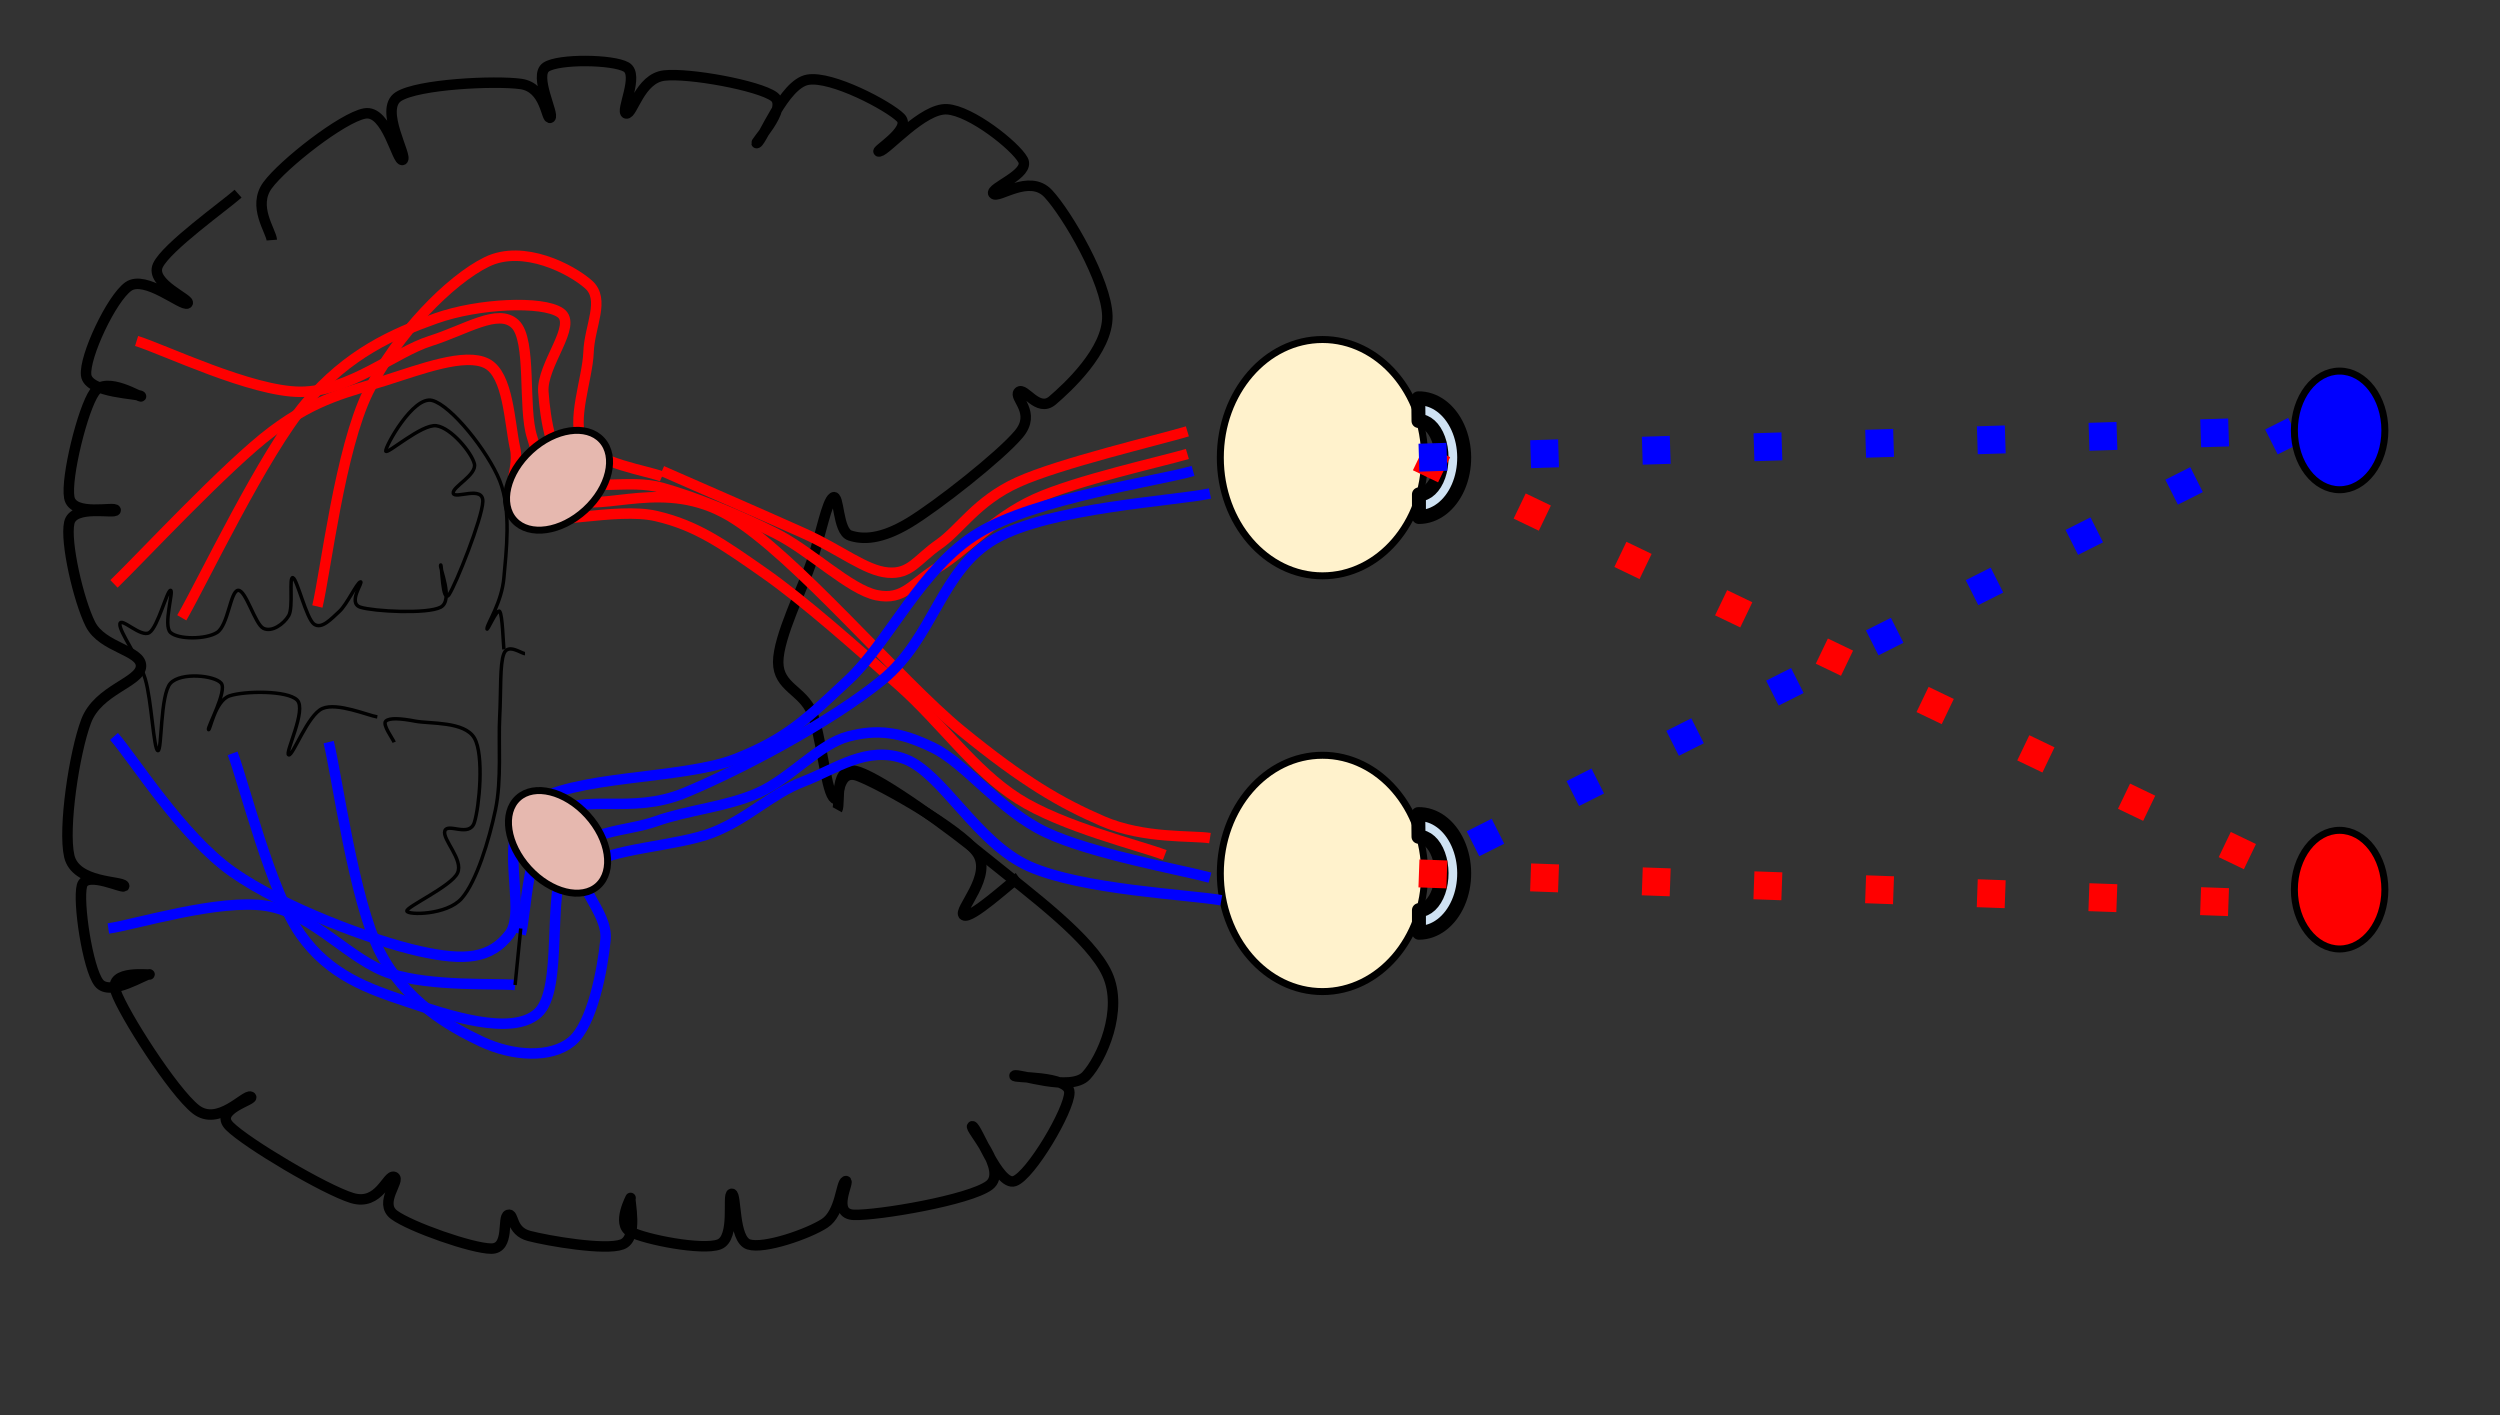 <?xml version="1.0" encoding="UTF-8"?>
<svg xmlns="http://www.w3.org/2000/svg" xmlns:xlink="http://www.w3.org/1999/xlink" width="537pt" height="304pt" viewBox="0 0 537 304" version="1.1">
<rect x="0" y="0" width="537" height="304" fill="#333333" stroke="none"/>
<g id="surface1">
<path style="fill:none;stroke-width:2.25;stroke-linecap:butt;stroke-linejoin:round;stroke:rgb(0%,0%,0%);stroke-opacity:1;stroke-miterlimit:10;" d="M 264.848 332.438 C 265.602 331.078 263.941 322.465 269.379 324.281 C 274.82 326.094 288.566 336.062 297.477 343.316 C 306.391 350.566 319.383 360.082 322.859 367.789 C 326.332 375.492 321.648 385.914 318.328 389.543 C 315.004 393.168 303.523 388.938 302.918 389.543 C 302.312 390.145 314.699 389.391 314.699 393.168 C 314.699 396.945 306.391 410.992 302.918 412.203 C 299.441 413.41 294.758 400.27 293.852 400.418 C 292.945 400.57 301.707 409.938 297.477 413.109 C 293.25 416.281 273.609 419.605 268.473 419.453 C 263.336 419.305 267.719 411.902 266.66 412.203 C 265.602 412.504 265.602 419 262.129 421.27 C 258.652 423.535 249.137 426.855 245.812 425.801 C 242.488 424.742 243.246 414.922 242.188 414.922 C 241.129 414.922 243.094 424.438 239.465 425.801 C 235.84 427.16 223.605 424.742 220.434 423.082 C 217.262 421.418 220.734 415.375 220.434 415.828 C 220.129 416.281 222.246 424.441 218.621 425.801 C 214.996 427.16 202.758 425.043 198.68 423.984 C 194.602 422.93 195.504 419 194.145 419.453 C 192.785 419.906 194.602 426.703 190.523 426.703 C 186.441 426.703 173.148 422.023 169.672 419.453 C 166.199 416.887 171.184 411.902 169.672 411.297 C 168.164 410.691 166.5 417.641 160.609 415.828 C 154.715 414.016 137.949 404.047 134.324 400.418 C 130.695 396.793 140.062 394.68 138.855 394.074 C 137.645 393.469 131.906 400.57 127.07 396.793 C 122.238 393.016 111.512 376.246 109.848 371.414 C 108.188 366.578 117.703 368.09 117.102 367.789 C 116.496 367.484 108.641 372.773 106.223 369.602 C 103.809 366.43 101.691 352.227 102.598 348.754 C 103.504 345.281 112.113 349.812 111.66 348.754 C 111.207 347.695 101.238 348.301 99.879 342.406 C 98.52 336.516 100.938 320.203 103.504 313.402 C 106.07 306.605 115.137 305.094 115.289 301.621 C 115.438 298.145 106.98 297.691 104.41 292.555 C 101.844 287.418 98.973 274.879 99.879 270.801 C 100.785 266.723 109.848 268.988 109.848 268.082 C 109.848 267.176 100.633 269.594 99.879 265.363 C 99.121 261.133 102.75 246.328 105.316 242.703 C 107.887 239.078 115.59 244.211 115.289 243.609 C 114.984 243.004 103.957 243.004 103.504 239.078 C 103.051 235.148 108.941 222.609 112.57 220.043 C 116.195 217.473 124.199 224.422 125.258 223.668 C 126.316 222.91 117.102 219.438 118.914 215.512 C 120.727 211.582 133.266 202.668 136.137 200.102 " transform="matrix(1,0,0,1,-85,-158.5)"/>
<path style="fill:none;stroke-width:2.25;stroke-linecap:butt;stroke-linejoin:round;stroke:rgb(0%,0%,0%);stroke-opacity:1;stroke-miterlimit:10;" d="M 143.387 210.07 C 143.234 208.109 139.156 202.82 142.48 198.289 C 145.805 193.754 158.492 183.785 163.328 182.879 C 168.164 181.973 170.277 193.453 171.484 192.848 C 172.695 192.246 166.348 181.973 170.578 179.254 C 174.809 176.535 191.426 175.777 196.867 176.535 C 202.305 177.289 202.305 184.391 203.211 183.785 C 204.117 183.18 199.586 174.723 202.305 172.906 C 205.023 171.094 216.656 171.246 219.523 172.906 C 222.395 174.57 218.164 182.578 219.523 182.879 C 220.883 183.18 222.395 175.324 227.684 174.723 C 232.969 174.117 247.926 176.836 251.25 179.254 C 254.574 181.668 246.418 189.828 247.625 189.223 C 248.832 188.617 253.363 176.535 258.5 175.629 C 263.637 174.723 275.875 181.219 278.441 183.785 C 281.012 186.355 272.25 191.34 273.91 191.035 C 275.574 190.734 283.277 181.672 288.414 181.973 C 293.551 182.273 303.066 189.828 304.73 192.848 C 306.391 195.871 297.477 198.891 298.383 200.102 C 299.289 201.309 306.086 195.719 310.168 200.102 C 314.246 204.48 322.707 218.984 322.859 226.387 C 323.008 233.789 314.246 241.797 311.074 244.516 C 307.902 247.234 305.031 241.496 303.82 242.703 C 302.613 243.91 307.75 247.082 303.82 251.766 C 299.895 256.449 286.297 267.176 280.254 270.801 C 274.211 274.426 270.285 274.426 267.566 273.52 C 264.848 272.613 265.301 264.457 263.941 265.363 C 262.582 266.27 261.371 273.066 259.41 278.961 C 257.445 284.852 252.156 295.273 252.156 300.715 C 252.156 306.152 257.445 306.758 259.41 311.59 C 261.371 316.426 262.277 327.453 263.941 329.719 C 265.602 331.984 264.242 323.223 269.379 325.188 C 274.516 327.152 290.984 336.516 294.758 341.504 C 298.535 346.488 290.527 354.191 292.039 355.098 C 293.551 356.004 301.859 348.301 303.82 346.941 " transform="matrix(1,0,0,1,-85,-158.5)"/>
<path style="fill:none;stroke-width:0.75;stroke-linecap:butt;stroke-linejoin:round;stroke:rgb(0%,0%,0%);stroke-opacity:1;stroke-miterlimit:10;" d="M 197.773 298.898 C 197.016 298.898 194.148 296.633 193.238 298.898 C 192.332 301.168 192.637 306.906 192.332 312.496 C 192.031 318.086 192.785 325.941 191.426 332.438 C 190.066 338.934 187.348 347.848 184.176 351.473 C 181.004 355.098 172.543 355.098 172.391 354.191 C 172.242 353.285 181.91 348.906 183.27 346.035 C 184.629 343.164 179.945 338.785 180.551 336.973 C 181.152 335.16 185.836 338.48 186.895 335.16 C 187.953 331.836 189.012 320.656 186.895 317.031 C 184.781 313.406 177.379 314.008 174.203 313.406 C 171.031 312.801 168.617 312.648 167.859 313.406 C 167.105 314.16 169.371 317.18 169.672 317.938 " transform="matrix(1,0,0,1,-85,-158.5)"/>
<path style="fill:none;stroke-width:0.75;stroke-linecap:butt;stroke-linejoin:round;stroke:rgb(0%,0%,0%);stroke-opacity:1;stroke-miterlimit:10;" d="M 166.047 312.496 C 164.082 312.195 157.434 309.324 154.262 310.684 C 151.09 312.043 147.918 320.957 147.012 320.652 C 146.105 320.352 150.938 310.984 148.824 308.871 C 146.711 306.754 137.496 306.906 134.32 307.965 C 131.148 309.023 130.094 315.668 129.789 315.215 C 129.488 314.762 133.867 306.906 132.508 305.246 C 131.148 303.586 123.898 302.828 121.633 305.246 C 119.363 307.664 119.82 319.898 118.914 319.746 C 118.008 319.598 117.555 308.871 116.195 304.34 C 114.836 299.805 110.605 294.215 110.754 292.555 C 110.906 290.895 115.285 295.578 117.098 294.367 C 118.914 293.16 120.875 285.305 121.633 285.305 C 122.387 285.305 119.969 292.855 121.633 294.367 C 123.293 295.879 129.188 295.879 131.602 294.367 C 134.02 292.855 134.473 285.453 136.137 285.305 C 137.797 285.152 139.762 292.555 141.574 293.461 C 143.387 294.367 145.953 292.555 147.012 290.742 C 148.07 288.93 147.012 282.281 147.918 282.586 C 148.824 282.887 150.789 291.348 152.449 292.555 C 154.113 293.762 156.227 291.348 157.891 289.836 C 159.551 288.324 161.664 283.641 162.422 283.488 C 163.176 283.34 159.551 288.023 162.422 288.93 C 165.289 289.836 176.773 290.438 179.645 288.93 C 182.512 287.418 179.34 280.32 179.645 279.867 C 179.945 279.414 179.945 288.477 181.457 286.211 C 182.965 283.945 188.559 269.895 188.707 266.27 C 188.859 262.645 182.664 265.816 182.363 264.457 C 182.059 263.098 187.5 260.527 186.895 258.113 C 186.289 255.695 181.91 250.406 178.738 249.953 C 175.566 249.5 168.012 256.297 167.859 255.391 C 167.707 254.484 173.75 243.457 177.828 244.516 C 181.91 245.574 189.762 255.391 192.332 261.734 C 194.898 268.082 193.691 277.297 193.238 282.586 C 192.785 287.871 189.766 292.254 189.613 293.461 C 189.461 294.672 191.727 289.082 192.332 289.836 C 192.938 290.59 193.09 296.633 193.238 297.992 " transform="matrix(1,0,0,1,-85,-158.5)"/>
<path style="fill-rule:nonzero;fill:rgb(100%,94.902%,80%);fill-opacity:1;stroke-width:1.5;stroke-linecap:butt;stroke-linejoin:round;stroke:rgb(0%,0%,0%);stroke-opacity:1;stroke-miterlimit:10;" d="M 369.07 231.426 C 381.188 231.426 391.016 242.789 391.016 256.809 C 391.016 270.824 381.188 282.188 369.07 282.188 C 356.949 282.188 347.125 270.824 347.125 256.809 C 347.125 242.789 356.949 231.426 369.07 231.426 Z M 369.07 231.426 " transform="matrix(1,0,0,1,-85,-158.5)"/>
<path style="fill-rule:nonzero;fill:rgb(100%,94.902%,80%);fill-opacity:1;stroke-width:1.5;stroke-linecap:butt;stroke-linejoin:round;stroke:rgb(0%,0%,0%);stroke-opacity:1;stroke-miterlimit:10;" d="M 369.07 320.73 C 381.188 320.73 391.016 332.094 391.016 346.113 C 391.016 360.129 381.188 371.492 369.07 371.492 C 356.949 371.492 347.125 360.129 347.125 346.113 C 347.125 332.094 356.949 320.73 369.07 320.73 Z M 369.07 320.73 " transform="matrix(1,0,0,1,-85,-158.5)"/>
<path style="fill-rule:nonzero;fill:rgb(81.177%,88.628%,95.294%);fill-opacity:1;stroke-width:3;stroke-linecap:butt;stroke-linejoin:round;stroke:rgb(0%,0%,0%);stroke-opacity:1;stroke-miterlimit:10;" d="M 389.641 244.062 C 393.129 243.996 396.383 246.387 398.156 250.324 C 399.934 254.266 399.961 259.148 398.23 263.125 C 396.5 267.098 393.277 269.551 389.789 269.551 L 389.789 264.691 C 391.535 264.691 393.148 263.168 394.012 260.707 C 394.875 258.242 394.859 255.219 393.965 252.781 C 393.074 250.344 391.445 248.871 389.695 248.926 Z M 389.641 244.062 " transform="matrix(1,0,0,1,-85,-158.5)"/>
<path style="fill-rule:nonzero;fill:rgb(81.177%,88.628%,95.294%);fill-opacity:1;stroke-width:3;stroke-linecap:butt;stroke-linejoin:round;stroke:rgb(0%,0%,0%);stroke-opacity:1;stroke-miterlimit:10;" d="M 389.641 333.371 C 393.129 333.301 396.383 335.691 398.156 339.629 C 399.934 343.57 399.961 348.453 398.23 352.43 C 396.5 356.402 393.277 358.855 389.789 358.855 L 389.789 353.996 C 391.535 353.996 393.148 352.477 394.012 350.012 C 394.875 347.547 394.859 344.523 393.965 342.086 C 393.074 339.648 391.445 338.176 389.695 338.23 Z M 389.641 333.371 " transform="matrix(1,0,0,1,-85,-158.5)"/>
<path style="fill:none;stroke-width:6;stroke-linecap:butt;stroke-linejoin:round;stroke:rgb(100%,0%,0%);stroke-opacity:1;stroke-dasharray:6,18;stroke-miterlimit:10;" d="M 389.789 256.809 L 582.754 349.453 " transform="matrix(1,0,0,1,-85,-158.5)"/>
<path style="fill:none;stroke-width:6;stroke-linecap:butt;stroke-linejoin:round;stroke:rgb(100%,0%,0%);stroke-opacity:1;stroke-dasharray:6,18;stroke-miterlimit:10;" d="M 389.789 346.113 L 586.395 353.082 " transform="matrix(1,0,0,1,-85,-158.5)"/>
<path style="fill:none;stroke-width:6;stroke-linecap:butt;stroke-linejoin:round;stroke:rgb(0%,0%,100%);stroke-opacity:1;stroke-dasharray:6,18;stroke-miterlimit:10;" d="M 389.789 256.809 L 577.82 250.949 " transform="matrix(1,0,0,1,-85,-158.5)"/>
<path style="fill:none;stroke-width:6;stroke-linecap:butt;stroke-linejoin:round;stroke:rgb(0%,0%,100%);stroke-opacity:1;stroke-dasharray:6,18;stroke-miterlimit:10;" d="M 401.398 339.746 L 577.832 250.949 " transform="matrix(1,0,0,1,-85,-158.5)"/>
<path style="fill-rule:nonzero;fill:rgb(0%,0%,100%);fill-opacity:1;stroke-width:1.5;stroke-linecap:butt;stroke-linejoin:round;stroke:rgb(0%,0%,0%);stroke-opacity:1;stroke-miterlimit:10;" d="M 587.551 238.207 C 592.918 238.207 597.273 243.914 597.273 250.949 C 597.273 257.988 592.918 263.695 587.551 263.695 C 582.184 263.695 577.832 257.988 577.832 250.949 C 577.832 243.914 582.184 238.207 587.551 238.207 Z M 587.551 238.207 " transform="matrix(1,0,0,1,-85,-158.5)"/>
<path style="fill-rule:nonzero;fill:rgb(100%,0%,0%);fill-opacity:1;stroke-width:1.5;stroke-linecap:butt;stroke-linejoin:round;stroke:rgb(0%,0%,0%);stroke-opacity:1;stroke-miterlimit:10;" d="M 587.551 336.852 C 592.918 336.852 597.273 342.559 597.273 349.598 C 597.273 356.637 592.918 362.34 587.551 362.34 C 582.184 362.34 577.832 356.637 577.832 349.598 C 577.832 342.559 582.184 336.852 587.551 336.852 Z M 587.551 336.852 " transform="matrix(1,0,0,1,-85,-158.5)"/>
<path style="fill:none;stroke-width:2.25;stroke-linecap:butt;stroke-linejoin:round;stroke:rgb(100%,0%,0%);stroke-opacity:1;stroke-miterlimit:10;" d="M 340.047 251.156 C 333.98 252.977 312.539 258.031 303.641 262.078 C 294.742 266.121 291.305 272.188 286.652 275.426 C 282 278.66 280.586 281.898 275.73 281.492 C 270.879 281.086 265.621 276.637 257.531 272.996 C 249.441 269.359 232.25 261.875 227.191 259.648 " transform="matrix(1,0,0,1,-85,-158.5)"/>
<path style="fill:none;stroke-width:2.25;stroke-linecap:butt;stroke-linejoin:round;stroke:rgb(100%,0%,0%);stroke-opacity:1;stroke-miterlimit:10;" d="M 227.191 260.863 C 224.363 259.648 212.832 258.031 210.203 253.582 C 207.574 249.133 211.215 239.828 211.418 234.164 C 211.621 228.504 215.059 222.84 211.418 219.605 C 207.777 216.367 197.461 210.906 189.574 214.75 C 181.688 218.594 170.16 230.324 164.094 242.66 C 158.023 255 154.992 281.09 153.172 288.773 " transform="matrix(1,0,0,1,-85,-158.5)"/>
<path style="fill:none;stroke-width:2.25;stroke-linecap:butt;stroke-linejoin:round;stroke:rgb(100%,0%,0%);stroke-opacity:1;stroke-miterlimit:10;" d="M 340.047 256.012 C 334.586 257.629 316.184 261.672 307.285 265.719 C 298.383 269.762 292.316 276.84 286.652 280.277 C 280.992 283.719 279.172 287.562 273.305 286.348 C 267.441 285.133 259.148 276.84 251.461 273 C 243.777 269.156 234.473 265.312 227.191 263.289 C 219.91 261.27 212.023 264.301 207.777 260.863 C 203.531 257.426 202.113 248.527 201.711 242.664 C 201.305 236.797 209.191 228.301 205.352 225.672 C 201.508 223.043 187.754 223.652 178.652 226.887 C 169.551 230.121 159.844 234.367 150.742 245.086 C 141.645 255.809 128.496 283.516 124.047 291.203 " transform="matrix(1,0,0,1,-85,-158.5)"/>
<path style="fill:none;stroke-width:2.25;stroke-linecap:butt;stroke-linejoin:round;stroke:rgb(100%,0%,0%);stroke-opacity:1;stroke-miterlimit:10;" d="M 109.484 283.918 C 115.148 278.461 133.754 258.438 143.461 251.156 C 153.172 243.875 160.047 242.66 167.73 240.234 C 175.418 237.809 184.922 234.168 189.574 236.594 C 194.227 239.02 194.43 249.336 195.641 254.797 C 196.855 260.258 191.801 266.93 196.855 269.355 C 201.914 271.785 217.285 267.336 225.98 269.355 C 234.676 271.379 240.34 275.426 249.035 281.492 C 257.73 287.559 269.059 297.672 278.16 305.762 C 287.262 313.852 294.137 323.965 303.641 330.031 C 313.148 336.098 329.934 340.145 335.191 342.164 " transform="matrix(1,0,0,1,-85,-158.5)"/>
<path style="fill:none;stroke-width:2.25;stroke-linecap:butt;stroke-linejoin:round;stroke:rgb(100%,0%,0%);stroke-opacity:1;stroke-miterlimit:10;" d="M 114.34 231.742 C 120.203 233.562 139.012 242.66 149.531 242.66 C 160.047 242.66 169.754 234.168 177.441 231.742 C 185.125 229.312 192 224.66 195.641 228.098 C 199.281 231.535 197.262 246.098 199.285 252.367 C 201.305 258.637 200.699 262.887 207.777 265.715 C 214.855 268.547 227.801 261.062 241.758 269.355 C 255.711 277.648 278.16 304.551 291.508 315.473 C 304.855 326.391 312.945 331.043 321.844 334.887 C 330.742 338.73 341.059 337.918 344.902 338.527 " transform="matrix(1,0,0,1,-85,-158.5)"/>
<path style="fill:none;stroke-width:2.25;stroke-linecap:butt;stroke-linejoin:round;stroke:rgb(0%,0%,100%);stroke-opacity:1;stroke-miterlimit:10;" d="M 341.262 259.648 C 333.574 261.875 307.484 265.516 295.148 272.996 C 282.812 280.48 275.934 296.457 267.238 304.547 C 258.543 312.637 254.293 317.09 242.969 321.539 C 231.645 325.988 207.375 324.973 199.285 331.242 C 191.195 337.516 198.473 353.898 194.43 359.156 C 190.383 364.414 184.926 365.02 175.016 362.797 C 165.105 360.57 145.891 353.492 134.969 345.809 C 124.047 338.121 113.734 321.535 109.484 316.684 " transform="matrix(1,0,0,1,-85,-158.5)"/>
<path style="fill:none;stroke-width:2.25;stroke-linecap:butt;stroke-linejoin:round;stroke:rgb(0%,0%,100%);stroke-opacity:1;stroke-miterlimit:10;" d="M 344.902 264.504 C 337.215 266.121 310.52 267.535 298.789 274.211 C 287.059 280.883 285.645 295.445 274.52 304.547 C 263.395 313.648 243.777 323.965 232.047 328.816 C 220.316 333.672 210.004 328.613 204.137 333.672 C 198.273 338.727 198.07 354.906 196.855 359.156 " transform="matrix(1,0,0,1,-85,-158.5)"/>
<path style="fill:none;stroke-width:2.25;stroke-linecap:butt;stroke-linejoin:round;stroke:rgb(0%,0%,100%);stroke-opacity:1;stroke-miterlimit:10;" d="M 195.641 370.078 C 191.191 369.672 177.844 370.48 168.945 367.652 C 160.047 364.82 152.363 354.707 142.25 353.086 C 132.137 351.469 113.934 357.133 108.273 357.941 " transform="matrix(1,0,0,1,-85,-158.5)"/>
<path style="fill:none;stroke-width:0.75;stroke-linecap:butt;stroke-linejoin:round;stroke:rgb(0%,0%,0%);stroke-opacity:1;stroke-miterlimit:10;" d="M 196.855 357.941 C 196.652 359.965 195.844 368.055 195.641 370.078 " transform="matrix(1,0,0,1,-85,-158.5)"/>
<path style="fill:none;stroke-width:2.25;stroke-linecap:butt;stroke-linejoin:round;stroke:rgb(0%,0%,100%);stroke-opacity:1;stroke-miterlimit:10;" d="M 134.969 320.32 C 137.395 326.793 143.262 350.258 149.531 359.156 C 155.801 368.055 164.094 370.883 172.586 373.715 C 181.082 376.547 194.832 381.199 200.496 376.145 C 206.16 371.086 202.316 350.254 206.562 343.379 C 210.809 336.504 219.105 337.312 225.98 334.887 C 232.855 332.457 240.945 331.852 247.824 328.816 C 254.699 325.781 260.969 318.301 267.238 316.684 C 273.508 315.066 278.363 315.672 285.441 319.109 C 292.52 322.547 299.801 332.66 309.711 337.312 C 319.621 341.965 339.035 345.402 344.902 347.02 " transform="matrix(1,0,0,1,-85,-158.5)"/>
<path style="fill:none;stroke-width:2.25;stroke-linecap:butt;stroke-linejoin:round;stroke:rgb(0%,0%,100%);stroke-opacity:1;stroke-miterlimit:10;" d="M 155.598 317.895 C 157.418 325.379 161.059 352.074 166.52 362.797 C 171.98 373.516 181.484 378.977 188.363 382.211 C 195.238 385.445 203.328 385.852 207.777 382.211 C 212.227 378.57 214.453 366.637 215.059 360.367 C 215.664 354.098 207.574 348.434 211.418 344.594 C 215.262 340.75 230.43 340.348 238.113 337.312 C 245.801 334.281 250.652 329.02 257.531 326.391 C 264.406 323.762 271.281 318.504 279.371 321.539 C 287.461 324.57 294.742 339.535 306.07 344.594 C 317.395 349.648 340.453 350.66 347.328 351.875 " transform="matrix(1,0,0,1,-85,-158.5)"/>
<path style="fill-rule:nonzero;fill:rgb(90.196%,72.157%,68.628%);fill-opacity:1;stroke-width:1.5;stroke-linecap:butt;stroke-linejoin:round;stroke:rgb(0%,0%,0%);stroke-opacity:1;stroke-miterlimit:10;" d="M 214.258 253.039 C 217.492 256.562 215.914 263.277 210.727 268.039 C 205.539 272.801 198.715 273.805 195.477 270.285 C 192.242 266.762 193.824 260.047 199.012 255.285 C 204.195 250.523 211.023 249.516 214.258 253.039 Z M 214.258 253.039 " transform="matrix(1,0,0,1,-85,-158.5)"/>
<path style="fill-rule:nonzero;fill:rgb(90.196%,72.157%,68.628%);fill-opacity:1;stroke-width:1.5;stroke-linecap:butt;stroke-linejoin:round;stroke:rgb(0%,0%,0%);stroke-opacity:1;stroke-miterlimit:10;" d="M 213.453 348.75 C 209.969 351.918 203.301 350.273 198.559 345.074 C 193.816 339.875 192.797 333.094 196.281 329.922 C 199.766 326.75 206.434 328.395 211.176 333.594 C 215.918 338.793 216.938 345.578 213.453 348.75 Z M 213.453 348.75 " transform="matrix(1,0,0,1,-85,-158.5)"/>
</g>
</svg>
